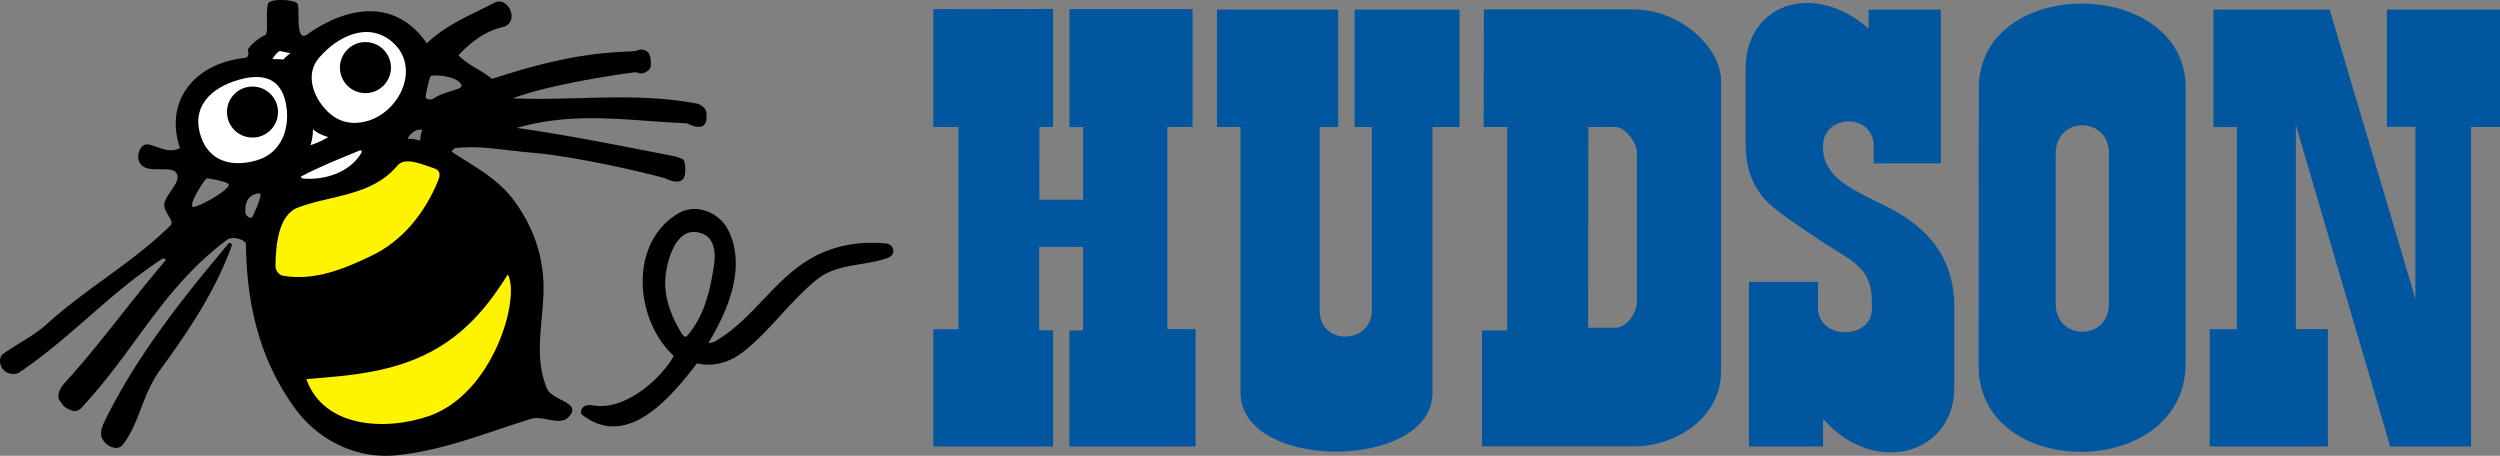 <svg xmlns="http://www.w3.org/2000/svg" viewBox="-149.853 1.37 551.813 100.603">
  <rect x="-149.853" y="1.37" width="551.813" height="100.603" fill="#808080" stroke="none"/>
  <g fill="#00569f">
    <path d="M56.145 3.384v26.025h5.574v44.643h-5.574v25.87H82.58v-25.65h-3.052V55.878h9.68V74.31h-3.02v25.61h27.85V74.018h-6.227v-44.61h5.578V3.384H86.203V29.41h3.024v16.053h-9.665V29.409h3.013V3.344Zm62.618.11h26.762V29.41h-4.087v40.445c0 8.026 11.523 7.436 11.523 0V29.409h-3.818V3.494h23.153v25.914h-5.954v58.586c-.005 17.31-42.376 17.5-42.376 0V29.409h-5.203zm219.95 25.915V3.494h25.65l18.92 63.828V29.364h-6.29V3.494h24.967v25.914h-6.388V99.92h-17.847l-20.823-70.96v45.058h7.071V99.92h-26.089V74.05h5.998V29.41ZM238.376 43.682c-1.639-2.38-2.936-5.74-2.936-10.855v-16.21c0-14.497 15.156-19.51 27.152-8.923V3.496h15.946v33.94h-14.824v-3.868c0-7.15-10.777-7.134-11.167-.297-.39 6.837 5.95 9.519 10.387 11.898 4.486 2.38 18.58 7.29 18.58 23.938v17.697c0 15.029-17.8 19.852-28.967 6.988v6.13h-16.36V63.606h15.238v5.647c0 7.31 11.9 7.12 11.9.302l-.05-2.974c-.39-3.57-1.463-5.95-6.29-8.924-4.633-2.868-13.362-8.622-15.97-11.001a17.311 17.311 0 0 1-2.639-2.975M177.68 3.45h33.033c10.045 0 19.33 8.115 19.33 15.995v63.628c0 11.43-11.187 16.814-18.999 16.814h-33.782V74.31h5.573V29.409h-5.203zm23.05 25.958-.048 44.307h5.954c2.901 0 4.828-3.706 4.828-5.598V35.056c0-2.078-2.507-5.647-4.696-5.647z"/>
    <g stroke-miterlimit="10">
      <path d="M286.925 20.884c0-25.127 45.644-24.742 45.644-.116v60.78c0 25.878-45.692 26.073-45.692.599zm16.97 47.56c0 8.198 11.752 8.198 11.752 0V35.25c0-8.3-11.752-8.3-11.752 0z"/>
      <path fill="#000" d="M-127.549 96.824c.097-1.072.595-2.091 1.024-2.954 8.324-16.882 21.622-32.033 26.957-38.582.39-.537.936-.21.882.283-3.477 9.738-9.484 18.798-15.75 27.346-4.136 5.662-4.584 11.884-8.344 16.639-1.439 1.824-4.993-.361-4.77-2.731m141.675-17.74c6.115-4.79 10.158-10.992 16.263-15.966 4.57-3.706 10.557-2.94 15.77-4.847 1.858-.683 1.385-2.994-.512-3.17-5.398-.507-10.709.298-15.507 2.765-8.86 4.56-13.473 13.81-22.144 18.848-.356.21-1.6.53-1.404.21 4.506-7.486 8.178-16.717 4.374-24.607-1.98-4.11-7.237-6.203-11.2-3.794-10.85 6.578-9.554 23.348-.908 31.41-2.12 4.047-10.094 12.214-17.818 10.922a3.233 3.233 0 0 0-1.717.088c-.863.35-1.243 1.546-.683 1.98 10.114 7.802 19.71-4.072 25.377-11.377 0 0 4.901 1.605 10.11-2.462M.553 74.867c-2.492-4.092-4.13-8.554-3.399-13.376.64-4.204 2.96-10.753 8.231-8.451 2.483 1.082 2.75 4.213 2.375 6.73-.843 5.69-2.17 11.503-6.05 15.833-.289.322-.825-.19-1.157-.736m-136.359 11.297s-1.863 2.15-.897 3.575c.965 1.433 1.23 1.687 2.706 2.248 1.483.56 2.521-1.044 2.521-1.044 11.733-12.693 17.648-26.147 31.765-36.666 1.175-.877 4.13-.02 4.145 1.054.147 12.834 2.863 25.162 10.71 36.017 5.217 7.23 13.658 11.372 22.435 10.513 10.421-1.02 19.71-4.915 29.707-8.017 2.828-.877 6.325 1.693 8.373-.434 3.12-3.257-3.643-3.525-4.798-6.314-3.234-7.77-.347-15.956-.79-23.905-.342-6.29-2.468-12.07-6.379-17.418-3.73-5.106-8.953-7.685-13.898-10.938.293-.288.561-.746.883-.78 5.598-.61 11.006.536 16.54.985 11.017.892 28.455 5.242 29.747 5.69 0 0 3.71 2.01 4.33-.648 0 0 .454-2.492-.414-3.58l-1.58-.58c-11.704-2.282-24.168-4.793-35.115-6.314 13.093-3.73 24.44-1.575 37.66-1.01 0 0 3.223 1.873 4.048-.166 0 0 .248 0 .195-2.048-.03-1.428-1.868-2.097-1.868-2.097-13.947-2.696-27.254-.594-40.908-1.22 9.23-3.427 26.425-5.675 26.425-5.675.995-.127 1.336.059 1.336.059.61.307 1.497.127 2.453-.824.405-.405.385-2.385-.102-3.37-.308-.61-1.454-1.365-2.965-.61.107-.053-1.054.074-1.054.074-11.088.36-20.07 2.633-30.657 6.066-2.317-1.97-5.306-2.97-7.408-5.232 2.736-2.843 5.828-5.355 9.987-6.257a2.487 2.487 0 0 0 1.644-1.63c.565-2.193-1.55-4.802-3.697-3.695C-45.928 4.689-51.37 6.8-55.642 10.94c-6.48-9.387-16.653-8.822-26.396-1.975-2.813 1.975-1.502-5.983-2.18-6.842-.672-.858-6.095-1.17-6.466.073-.594 1.98.171 6.564-.624 6.91-2.145.966-3.915 2.994-3.823 3.34.254 1 .078 1.634-.8 1.727-11.04 1.224-17.69 9.523-14.204 19.866-2.38 1.327-4.618-.292-6.993-.785-.644-.131-1.307.264-1.663.824-.94 1.458-.727 3.492.863 4.218 2.463 1.127 6.87-.604 7.261 1.93.25 1.586-2.033 3.595-2.804 5.643-.77 2.02 2.331 4.194 1.244 5.257-8.368 8.266-18.306 13.674-27.162 21.66-3.199 2.888-6.203 4.136-9.7 6.648-1.257.902-.809 2.906.23 3.789.931.79 2.41.93 3.292.33 11.713-7.928 19.72-17.354 31.535-25.063.366-.24.82.248.751.32-8.402 9.88-14.434 18.463-22.592 27.42m36.514-44.062c-.112 1.322-6.593 4.886-7.807 4.867-1.224-.024 1.668-5.023 2.94-6.32 0 0 4.94.683 4.867 1.453m51.364-21.987c.365 1-3.716 1.297-5.989 2.838-.882.595-1.984.229-1.926-.332.068-.736.868-4.34 1.107-4.516.507-.38 6.032-.097 6.808 2.01m-46.15 29.029c-.332.62-1.454-.161-1.522-.81-.405-4.17 2.73-4.442 3.287-4.296.302.088-.693 3.092-1.766 5.106m34.36-17.443c1.35-2.131 2.94-1.75 2.94-1.75s.205 0 .146.224c0 0-.429.975-.38 2.199 0 0-1.575-.537-2.477-.415-.308.044-.23-.258-.23-.258"/>
    </g>
  </g>
  <path fill="#fff" d="M-96.838 18.895c5.404-1.443 8.954 0 10.046 5.12 1.088 5.12-.575 11.075-6.446 12.757-6.11 1.74-10.392-.317-12.094-4.793-2.619-6.866 1.956-11.338 8.495-13.084m19.237 7.027c2.434 2.443 5.428 3.009 8.402 2.277 7.778-1.911 12.533-12.464 5.53-17.896-5.276-4.101-11.772-.834-15.775 3.828-3.043 3.545-1.424 8.529 1.843 11.79m-5.5 14.84c4.842.468 10.48-1.287 13.044-5.7.215-.381-.166-.571-.37-.488-4.672 1.926-8.749 3.506-13.06 5.798.293.14.078.36.386.39"/>
  <path d="M-94.12 31.734a5.632 5.632 0 0 0 5.626-5.636 5.628 5.628 0 0 0-5.627-5.623c-3.106 0-5.632 2.52-5.632 5.623a5.636 5.636 0 0 0 5.632 5.637m24.928-9.811c3.101 0 5.632-2.522 5.632-5.628a5.638 5.638 0 0 0-5.632-5.632 5.627 5.627 0 0 0-5.627 5.632 5.626 5.626 0 0 0 5.627 5.627"/>
  <path fill="#fff" d="M-87.323 14.5s-1.17-.091-2.4-.091c0 0 .766-1.331 1.63-1.79l2.354.512a9.354 9.354 0 0 0-1.584 1.37m5.978 18.91s1.99-.56 3.935-1.784c0 0-2.5-.721-3.37-1.79 0 0 .05 1.99-.565 3.575"/>
  <path fill="#fff400" d="M-37.764 61.944c-3.965 6.388-8.583 12.098-15.273 16.107-9.124 5.48-19.17 6.193-29.195 6.997 3.813 10.763 17.413 11.465 26.986 8.178 14.322-4.906 20.315-26.162 17.482-31.282m-16.185-23.387c-2.765-.917-6.505-2.653-8.193-.63-5.715 6.837-14.897 6.486-22.056 9.305-4.213 1.663-4.803 8.27-4.847 12.976-.005.8.761 1.868 1.605 2.019 7.066 1.204 13.45-1.483 19.515-4.374 7.007-3.336 11.83-9.524 14.722-16.473.331-.8.912-2.267-.746-2.823"/>
</svg>